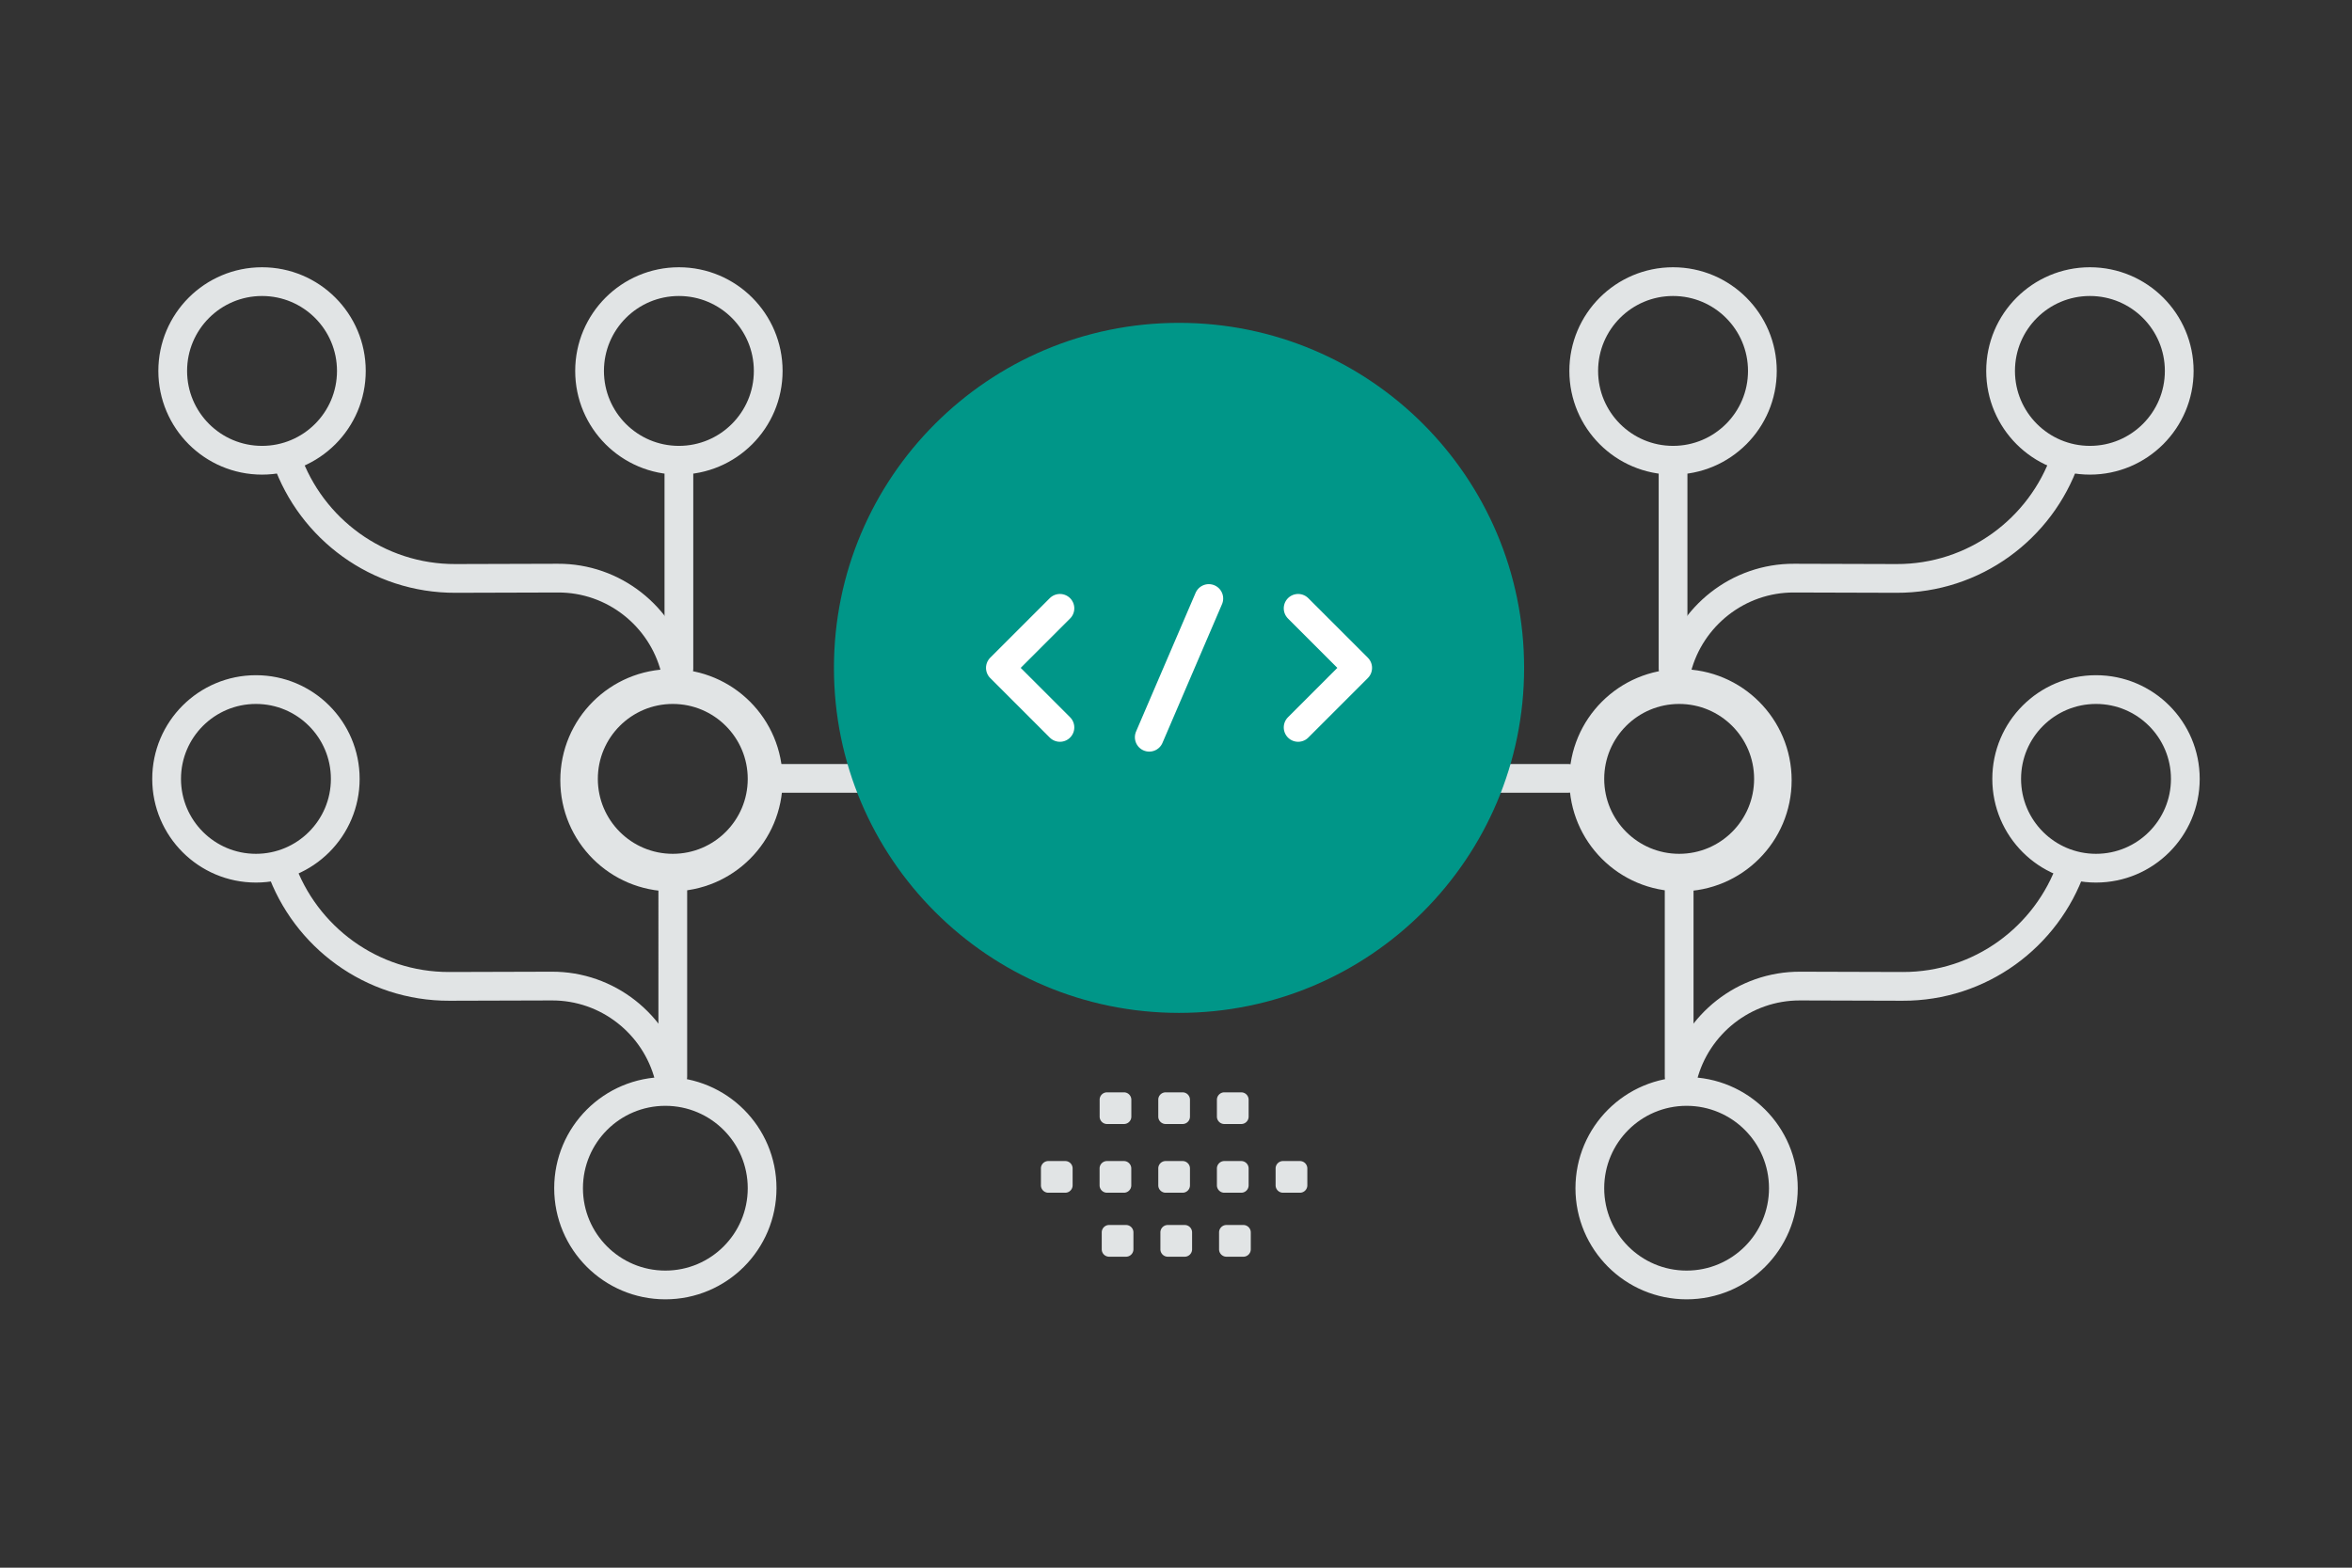 <svg width="900" height="600" viewBox="0 0 900 600" fill="none" xmlns="http://www.w3.org/2000/svg"><rect x="0" y="0" width="900" height="600" fill="#333333" stroke="none"/><path fill="transparent" d="M0 0h900v600H0z"/><path d="M642.536 412.036V332.28m2.848 159.511c20.451 0 37.029-16.578 37.029-37.029 0-20.451-16.578-37.029-37.029-37.029-20.451 0-37.029 16.578-37.029 37.029 0 20.451 16.578 37.029 37.029 37.029zm-2.848-159.51c18.877 0 34.18-15.304 34.18-34.181 0-18.878-15.303-34.181-34.18-34.181-18.878 0-34.181 15.303-34.181 34.181 0 18.877 15.303 34.181 34.181 34.181zm159.51 0c18.878 0 34.181-15.304 34.181-34.181 0-18.878-15.303-34.181-34.181-34.181-18.877 0-34.181 15.303-34.181 34.181 0 18.877 15.304 34.181 34.181 34.181z" stroke="#E1E4E5" stroke-width="11" stroke-linecap="round" stroke-linejoin="round"/><path d="M644.017 412.036c5.127-19.939 23.357-34.751 44.891-34.637l39.08.114c29.851.114 55.259-19.028 64.602-45.689m-535.145 80.212V332.28m-2.848 159.511c-20.451 0-37.029-16.578-37.029-37.029 0-20.451 16.578-37.029 37.029-37.029 20.451 0 37.029 16.578 37.029 37.029 0 20.451-16.578 37.029-37.029 37.029zm2.848-159.51c-18.877 0-34.18-15.304-34.18-34.181 0-18.878 15.303-34.181 34.18-34.181 18.878 0 34.181 15.303 34.181 34.181 0 18.877-15.303 34.181-34.181 34.181zm-159.51 0c-18.878 0-34.181-15.304-34.181-34.181 0-18.878 15.303-34.181 34.18-34.181 18.878 0 34.182 15.303 34.182 34.181 0 18.877-15.304 34.181-34.181 34.181z" stroke="#E1E4E5" stroke-width="11" stroke-linecap="round" stroke-linejoin="round"/><path d="M255.964 412.036c-5.127-19.939-23.357-34.751-44.891-34.637l-39.08.114c-29.851.114-55.259-19.028-64.602-45.689m532.807-75.92v-79.755m2.849 159.511c20.45 0 37.029-16.579 37.029-37.03 0-20.45-16.579-37.029-37.029-37.029-20.451 0-37.03 16.579-37.03 37.029 0 20.451 16.579 37.03 37.03 37.03zm-2.849-159.511c18.878 0 34.181-15.303 34.181-34.181 0-18.877-15.303-34.181-34.181-34.181-18.877 0-34.181 15.304-34.181 34.181 0 18.878 15.304 34.181 34.181 34.181zm159.511 0c18.878 0 34.181-15.303 34.181-34.181 0-18.877-15.303-34.181-34.181-34.181-18.878 0-34.181 15.304-34.181 34.181 0 18.878 15.303 34.181 34.181 34.181z" stroke="#E1E4E5" stroke-width="11" stroke-linecap="round" stroke-linejoin="round"/><path d="M641.679 255.904c5.128-19.939 23.357-34.751 44.891-34.637l39.08.114c29.852.114 55.259-19.027 64.602-45.688m-530.47 80.211v-79.755m-2.848 159.511c-20.451 0-37.03-16.579-37.03-37.03 0-20.45 16.579-37.029 37.03-37.029 20.45 0 37.029 16.579 37.029 37.029 0 20.451-16.579 37.03-37.029 37.03zm2.848-159.511c-18.877 0-34.181-15.303-34.181-34.181 0-18.877 15.304-34.181 34.181-34.181 18.878 0 34.181 15.304 34.181 34.181 0 18.878-15.303 34.181-34.181 34.181zm-159.51 0c-18.878 0-34.181-15.303-34.181-34.181 0-18.877 15.303-34.181 34.181-34.181 18.877 0 34.181 15.304 34.181 34.181 0 18.878-15.304 34.181-34.181 34.181z" stroke="#E1E4E5" stroke-width="11" stroke-linecap="round" stroke-linejoin="round"/><path d="M258.301 255.904c-5.127-19.939-23.357-34.751-44.891-34.637l-39.08.114c-29.851.114-55.259-19.027-64.602-45.688M299 297.905h156.946c18.173 0 33.042-14.868 33.042-33.041V174" stroke="#E1E4E5" stroke-width="11" stroke-linecap="round" stroke-linejoin="round"/><path d="M599.988 297.905H443.041c-18.172 0-33.041-14.868-33.041-33.041V174" stroke="#E1E4E5" stroke-width="11" stroke-linecap="round" stroke-linejoin="round"/><path d="M451.159 387.664c72.929 0 132.049-59.12 132.049-132.049s-59.12-132.049-132.049-132.049-132.049 59.12-132.049 132.049 59.12 132.049 132.049 132.049z" fill="#009688"/><path d="m405.585 232.828-22.788 22.787 22.788 22.787m91.149-45.574 22.787 22.787-22.787 22.787m-34.181-49.335-22.788 53.095" stroke="#fff" stroke-width="11" stroke-miterlimit="10" stroke-linecap="round" stroke-linejoin="round"/><path fill-rule="evenodd" clip-rule="evenodd" d="M401.142 444.366h6.474a2.827 2.827 0 0 1 2.825 2.826v6.474a2.827 2.827 0 0 1-2.825 2.825h-6.474a2.836 2.836 0 0 1-2.826-2.825v-6.474c-.013-1.553 1.26-2.826 2.826-2.826zm22.445 0h6.474a2.837 2.837 0 0 1 2.826 2.826v6.474a2.828 2.828 0 0 1-2.826 2.825h-6.474a2.836 2.836 0 0 1-2.826-2.825v-6.474a2.837 2.837 0 0 1 2.826-2.826zm22.461 0h6.474a2.837 2.837 0 0 1 2.826 2.826v6.474a2.828 2.828 0 0 1-2.826 2.825h-6.474a2.836 2.836 0 0 1-2.826-2.825v-6.474c-.013-1.553 1.261-2.826 2.826-2.826zm22.446 0h6.474a2.836 2.836 0 0 1 2.825 2.826v6.474a2.827 2.827 0 0 1-2.825 2.825h-6.474a2.839 2.839 0 0 1-2.839-2.825v-6.474c.013-1.553 1.287-2.826 2.839-2.826zm22.447 0h6.474a2.839 2.839 0 0 1 2.839 2.826v6.474a2.83 2.83 0 0 1-2.839 2.825h-6.474a2.836 2.836 0 0 1-2.825-2.825v-6.474a2.836 2.836 0 0 1 2.825-2.826zm-66.53 24.476h6.474a2.837 2.837 0 0 1 2.826 2.826v6.487a2.837 2.837 0 0 1-2.826 2.826h-6.474a2.829 2.829 0 0 1-2.826-2.826v-6.474a2.823 2.823 0 0 1 2.826-2.839zm22.446 0h6.474a2.836 2.836 0 0 1 2.825 2.826v6.487a2.836 2.836 0 0 1-2.825 2.826h-6.474a2.837 2.837 0 0 1-2.826-2.826v-6.474a2.823 2.823 0 0 1 2.826-2.839zm22.447 0h6.474a2.84 2.84 0 0 1 2.839 2.826v6.487a2.84 2.84 0 0 1-2.839 2.826h-6.474a2.837 2.837 0 0 1-2.826-2.826v-6.474a2.84 2.84 0 0 1 2.826-2.839zm-23.256-50.771h6.474a2.837 2.837 0 0 1 2.826 2.826v6.474a2.828 2.828 0 0 1-2.826 2.826h-6.474a2.837 2.837 0 0 1-2.826-2.826v-6.474c-.013-1.552 1.261-2.826 2.826-2.826zm-22.438 0h6.474a2.837 2.837 0 0 1 2.826 2.826v6.474a2.828 2.828 0 0 1-2.826 2.826h-6.474a2.837 2.837 0 0 1-2.826-2.826v-6.474c-.013-1.552 1.26-2.826 2.826-2.826zm44.884 0h6.474a2.836 2.836 0 0 1 2.825 2.826v6.474a2.827 2.827 0 0 1-2.825 2.826h-6.474a2.84 2.84 0 0 1-2.839-2.826v-6.474c.013-1.552 1.287-2.826 2.839-2.826z" fill="#E1E4E5"/></svg>